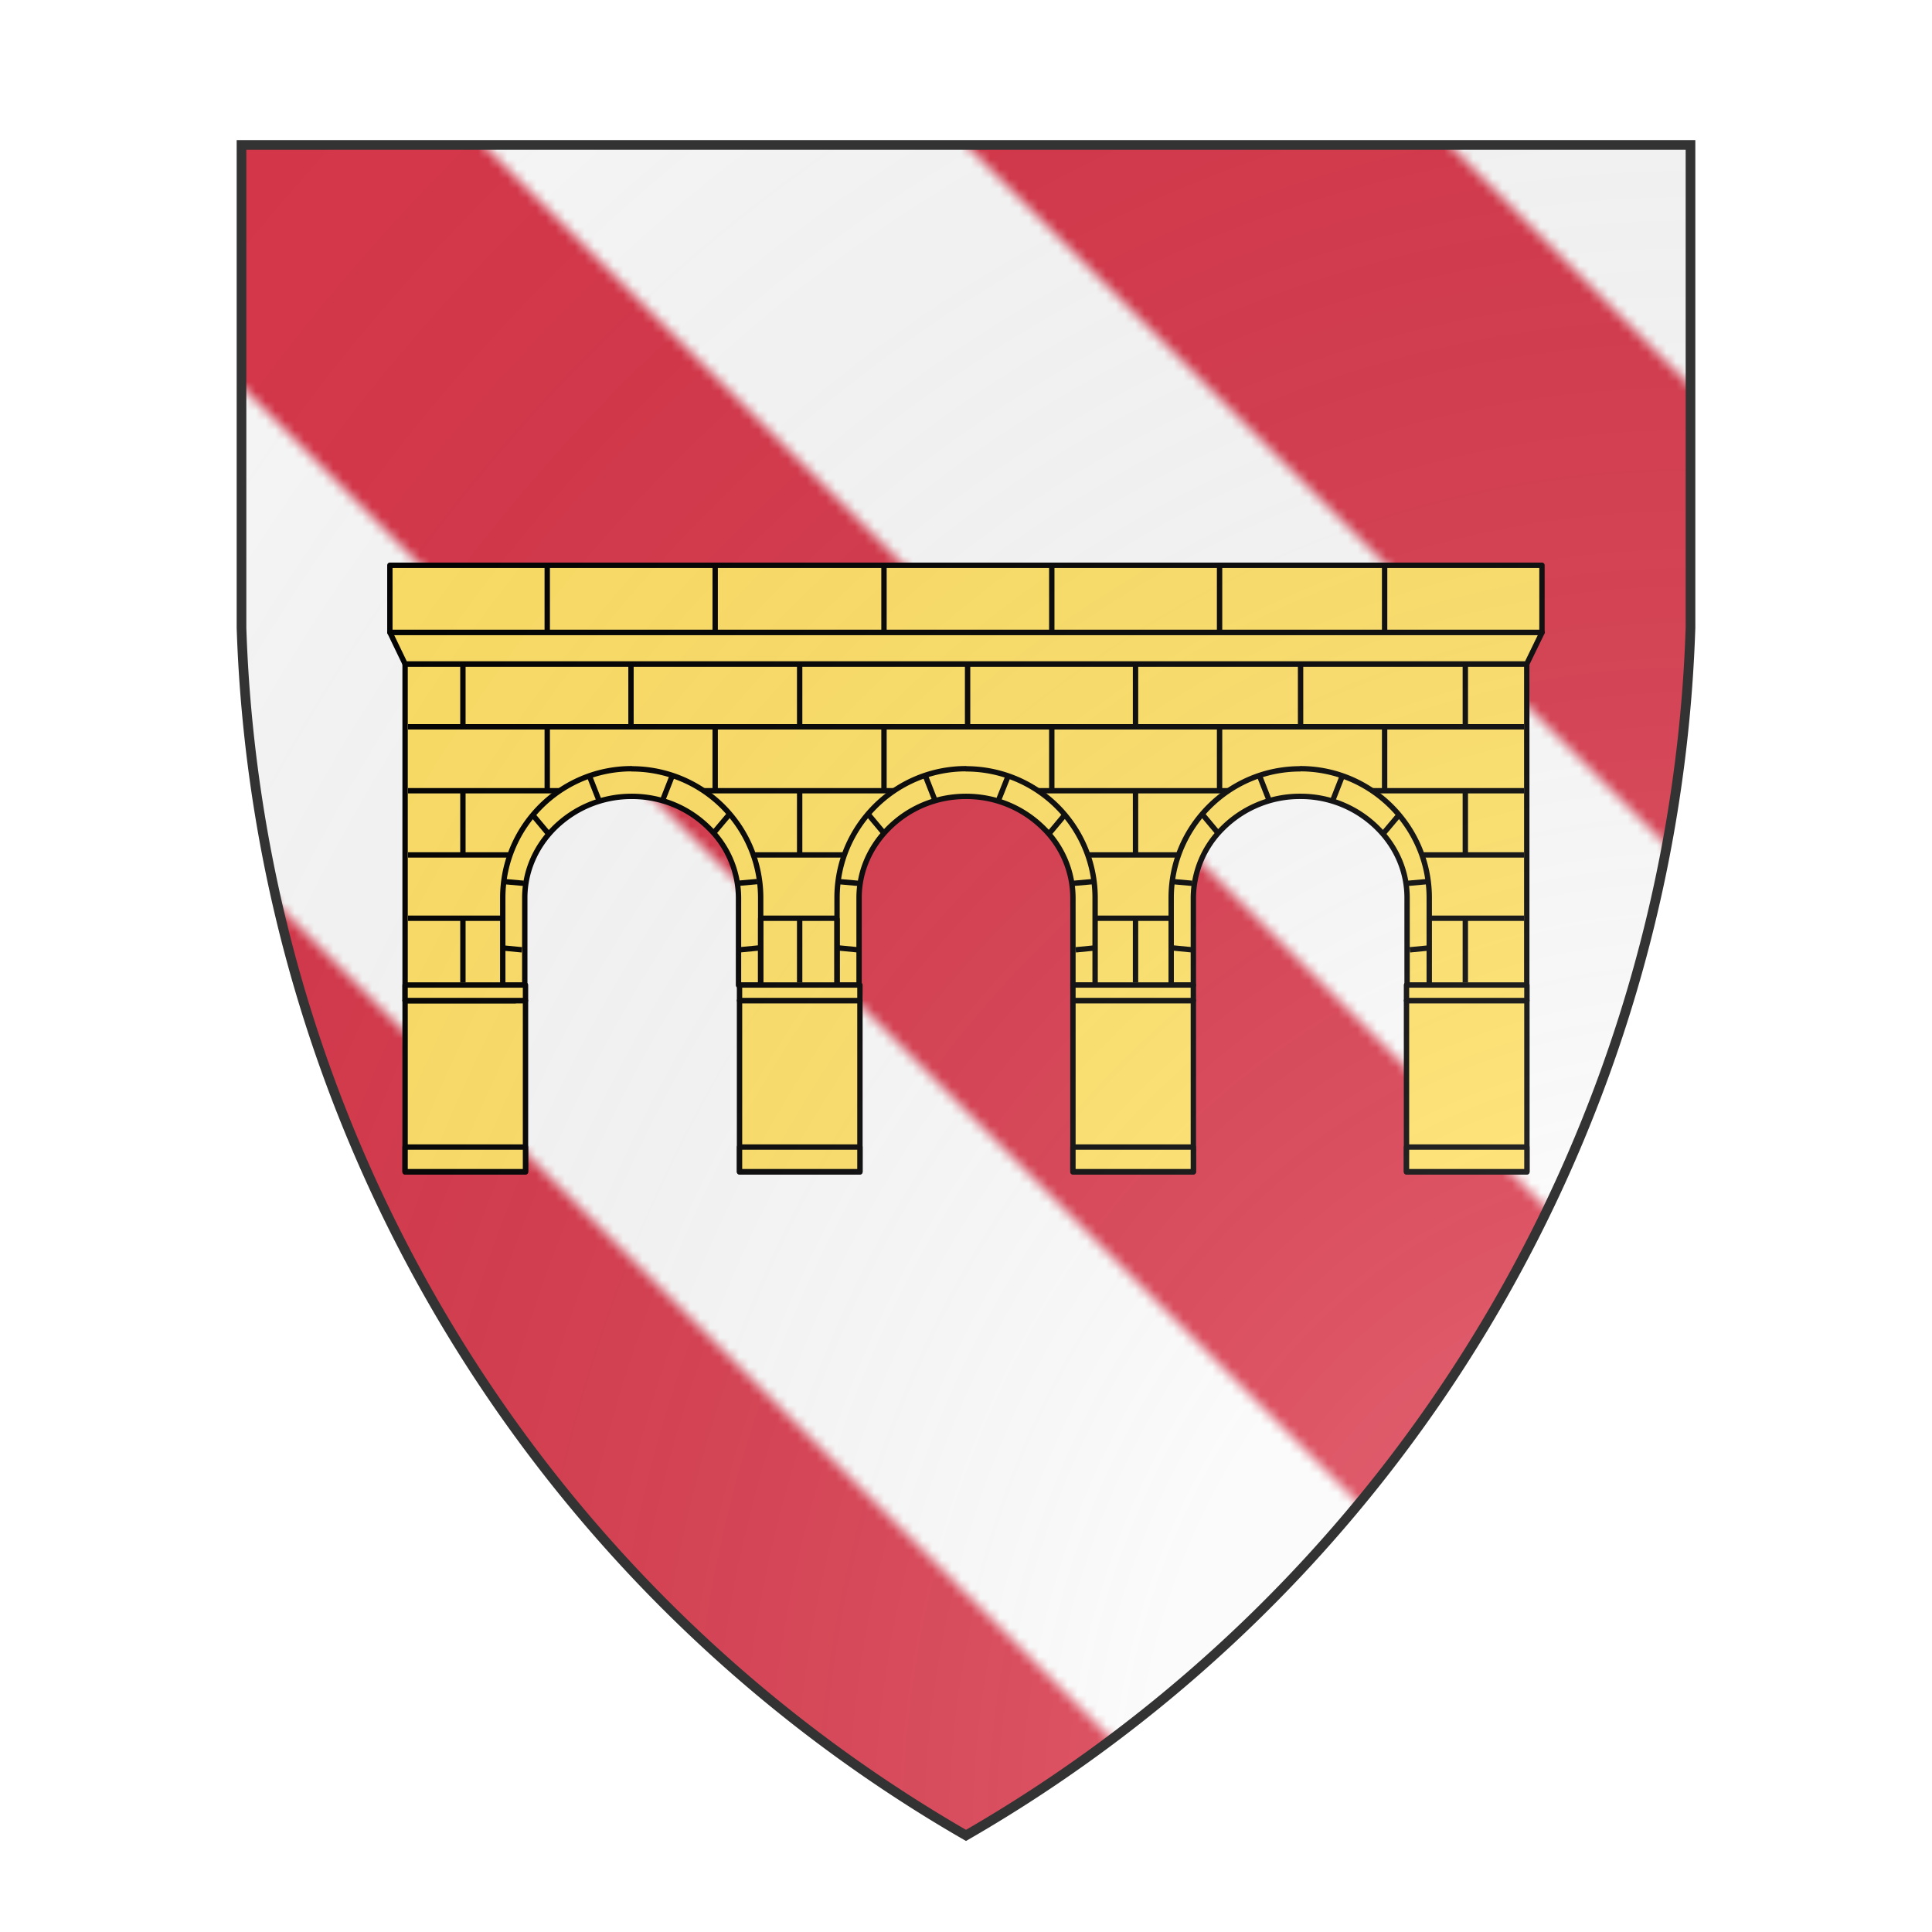 <svg id="coaworld_province_prov_14_outer_atolls_outer_atolls_s14" width="500" height="500" viewBox="0 10 200 200" xmlns="http://www.w3.org/2000/svg" xmlns:x="http://www.w3.org/1999/xlink"><defs><clipPath id="heater_coaworld_province_prov_14_outer_atolls_outer_atolls_s14"><path d="m25,25 h150 v50 a150,150,0,0,1,-75,125 a150,150,0,0,1,-75,-125 z"/></clipPath><g id="bridge_coaworld_province_prov_14_outer_atolls_outer_atolls_s14" stroke-width=".37"><g stroke-linejoin="round"><rect x="61.29" y="109.06" width="8.31" height="11.82"/><rect x="61.29" y="119.16" width="8.31" height="1.7"/><polygon points="132.43 109.06 138.7 109.06 138.7 85.82 132.43 85.82 67.56 85.82 61.29 85.82 61.29 109.06 68.88 109.06 68.88 101.82 70.28 97.51 73.62 94.62 78.85 93.87 82.11 95.52 84.68 99.76 84.68 102.1 84.68 105.66 84.68 109.06 91.87 109.06 91.87 101.21 93.91 97.07 98.03 94.57 101.92 94.3 105.19 95.93 107.38 99 108.15 103.48 108.15 109.06 114.93 109.06 115.04 99.84 117.88 95.52 122.62 94.3 127.7 95.52 131.06 99.76 131.2 105.6 131.2 109.06"/><line fill="none" x1="61.49" y1="103.37" x2="69.55" y2="103.37"/><line fill="none" x1="61.49" y1="99" x2="69.55" y2="99"/><line fill="none" x1="84.56" y1="103.37" x2="92.61" y2="103.37"/><line fill="none" x1="84.56" y1="99" x2="92.61" y2="99"/><line fill="none" x1="138.52" y1="103.37" x2="130.46" y2="103.37"/><line fill="none" x1="138.52" y1="99" x2="130.46" y2="99"/><line fill="none" x1="115.09" y1="103.37" x2="108.29" y2="103.37"/><line fill="none" x1="115.09" y1="99" x2="107.03" y2="99"/><line fill="none" x1="61.49" y1="94.57" x2="138.52" y2="94.57"/><rect x="84.37" y="109.06" width="8.31" height="11.82"/><rect x="84.37" y="119.16" width="8.31" height="1.7"/><rect x="107.38" y="109.06" width="8.31" height="11.82"/><rect x="130.4" y="109.06" width="8.31" height="11.82"/><rect x="130.4" y="119.16" width="8.31" height="1.7"/><path d="M76.93 93.05c-4.91 0-8.9 4-8.9 8.91V108h1.52v-6.04c0-1.78.72-3.48 2.03-4.8 1.42-1.41 3.31-2.2 5.35-2.2s3.93.79 5.34 2.2a6.76 6.76 0 0 1 2.03 4.8v6.03h1.53v-6.03a8.9 8.9 0 0 0-8.9-8.9z"/><path d="M100 93.05c-4.9 0-8.9 4-8.9 8.91V108h1.52v-6.04c0-1.78.72-3.48 2.04-4.8 1.41-1.41 3.3-2.2 5.34-2.2s3.93.79 5.35 2.2a6.76 6.76 0 0 1 2.03 4.8v6.03h1.53v-6.03a8.9 8.9 0 0 0-8.9-8.9z"/><path d="M123.07 93.05c4.9 0 8.9 4 8.9 8.91V108h-1.53v-6.04c0-1.78-.71-3.48-2.03-4.8a7.5 7.5 0 0 0-5.34-2.2 7.5 7.5 0 0 0-5.35 2.2 6.8 6.8 0 0 0-2.03 4.8v6.03h-1.53v-6.03c0-4.9 4-8.9 8.9-8.9z"/><rect x="84.37" y="107.98" width="8.31" height="1.07"/><rect x="107.38" y="107.98" width="8.31" height="1.07"/><rect x="107.38" y="119.16" width="8.31" height="1.7"/><rect x="61.29" y="107.98" width="8.31" height="1.07"/><rect x="130.4" y="107.98" width="8.31" height="1.07"/><polygon points="139.76 83.64 60.24 83.64 61.29 85.82 138.7 85.82"/><rect x="60.24" y="79.01" width="79.51" height="4.63"/><line fill="none" x1="91.1" y1="103.37" x2="91.1" y2="107.98"/><line fill="none" x1="85.83" y1="103.37" x2="85.83" y2="107.98"/><line fill="none" x1="61.49" y1="90.16" x2="138.52" y2="90.16"/></g><g fill="none" stroke-linejoin="round"><line x1="100.11" y1="90.16" x2="100.11" y2="85.82"/><line x1="88.52" y1="90.16" x2="88.52" y2="85.75"/><line x1="111.7" y1="90.16" x2="111.7" y2="85.75"/><line x1="134.46" y1="90.16" x2="134.46" y2="85.75"/><line x1="123.09" y1="90.16" x2="123.09" y2="85.75"/><line x1="65.28" y1="90.16" x2="65.28" y2="85.82"/><line x1="76.88" y1="90.16" x2="76.88" y2="85.75"/><line x1="105.92" y1="94.57" x2="105.92" y2="90.22"/><line x1="94.34" y1="94.57" x2="94.34" y2="90.16"/><line x1="117.5" y1="94.57" x2="117.5" y2="90.16"/><line x1="128.89" y1="94.57" x2="128.89" y2="90.16"/><line x1="71.1" y1="94.57" x2="71.1" y2="90.22"/><line x1="82.69" y1="94.57" x2="82.69" y2="90.16"/><line x1="105.92" y1="83.48" x2="105.92" y2="79.14"/><line x1="94.34" y1="83.48" x2="94.34" y2="79.07"/><line x1="117.5" y1="83.48" x2="117.5" y2="79.07"/><line x1="128.89" y1="83.48" x2="128.89" y2="79.07"/><line x1="71.1" y1="83.48" x2="71.1" y2="79.14"/><line x1="82.69" y1="83.48" x2="82.69" y2="79.07"/><line x1="88.52" y1="98.99" x2="88.52" y2="94.57"/><line x1="111.7" y1="98.99" x2="111.7" y2="94.57"/><line x1="134.46" y1="98.99" x2="134.46" y2="94.57"/><line x1="65.28" y1="98.99" x2="65.28" y2="94.64"/><line x1="88.52" y1="107.8" x2="88.52" y2="103.39"/><line x1="111.7" y1="107.8" x2="111.7" y2="103.39"/><line x1="134.46" y1="107.8" x2="134.46" y2="103.39"/><line x1="65.28" y1="107.8" x2="65.28" y2="103.45"/></g><g fill="none" stroke-linejoin="round"><line x1="102.92" y1="93.53" x2="102.23" y2="95.26"/><line x1="106.88" y1="96.16" x2="105.71" y2="97.56"/><line x1="108.78" y1="100.84" x2="107.44" y2="100.96"/><line x1="97.19" y1="93.53" x2="97.87" y2="95.26"/><line x1="93.22" y1="96.16" x2="94.39" y2="97.56"/><line x1="91.2" y1="100.84" x2="92.54" y2="100.96"/><line x1="108.91" y1="105.42" x2="107.57" y2="105.55"/><line x1="91.2" y1="105.42" x2="92.54" y2="105.55"/><line x1="125.98" y1="93.53" x2="125.3" y2="95.26"/><line x1="129.95" y1="96.16" x2="128.77" y2="97.56"/><line x1="131.85" y1="100.84" x2="130.51" y2="100.96"/><line x1="120.25" y1="93.53" x2="120.93" y2="95.26"/><line x1="116.28" y1="96.16" x2="117.45" y2="97.56"/><line x1="114.26" y1="100.84" x2="115.6" y2="100.96"/><line x1="131.97" y1="105.42" x2="130.63" y2="105.55"/><line x1="114.26" y1="105.42" x2="115.6" y2="105.55"/><line x1="79.73" y1="93.53" x2="79.05" y2="95.26"/><line x1="83.7" y1="96.16" x2="82.52" y2="97.56"/><line x1="85.59" y1="100.84" x2="84.25" y2="100.96"/><line x1="74" y1="93.53" x2="74.68" y2="95.26"/><line x1="70.03" y1="96.16" x2="71.2" y2="97.56"/><line x1="68.13" y1="100.84" x2="69.47" y2="100.96"/><line x1="85.72" y1="105.42" x2="84.38" y2="105.55"/><line x1="68.01" y1="105.42" x2="69.35" y2="105.55"/></g></g><pattern id="bendy-gules-argent" width="100" height="100" viewBox="0 0 100 100" patternUnits="userSpaceOnUse"><rect width="100" height="100" fill="#d7374a"/><polygon points="0,25 75,100 25,100 0,75" fill="#fafafa"/><polygon points="25,0 75,0 100,25 100,75" fill="#fafafa"/></pattern><radialGradient id="backlight" cx="100%" cy="100%" r="150%"><stop stop-color="#fff" stop-opacity=".3" offset="0"/><stop stop-color="#fff" stop-opacity=".15" offset=".25"/><stop stop-color="#000" stop-opacity="0" offset="1"/></radialGradient></defs><g clip-path="url(#heater_coaworld_province_prov_14_outer_atolls_outer_atolls_s14)"><rect x="0" y="0" width="200" height="200" fill="url(#bendy-gules-argent)"/><g fill="#ffe066" stroke="#000"><style>
      g.secondary,path.secondary {fill: #ffe066;}
      g.tertiary,path.tertiary {fill: #ffe066;}
    </style><use x:href="#bridge_coaworld_province_prov_14_outer_atolls_outer_atolls_s14" transform="translate(-50 -50) scale(1.5)"/></g></g><path d="m25,25 h150 v50 a150,150,0,0,1,-75,125 a150,150,0,0,1,-75,-125 z" fill="url(#backlight)" stroke="#333"/></svg>